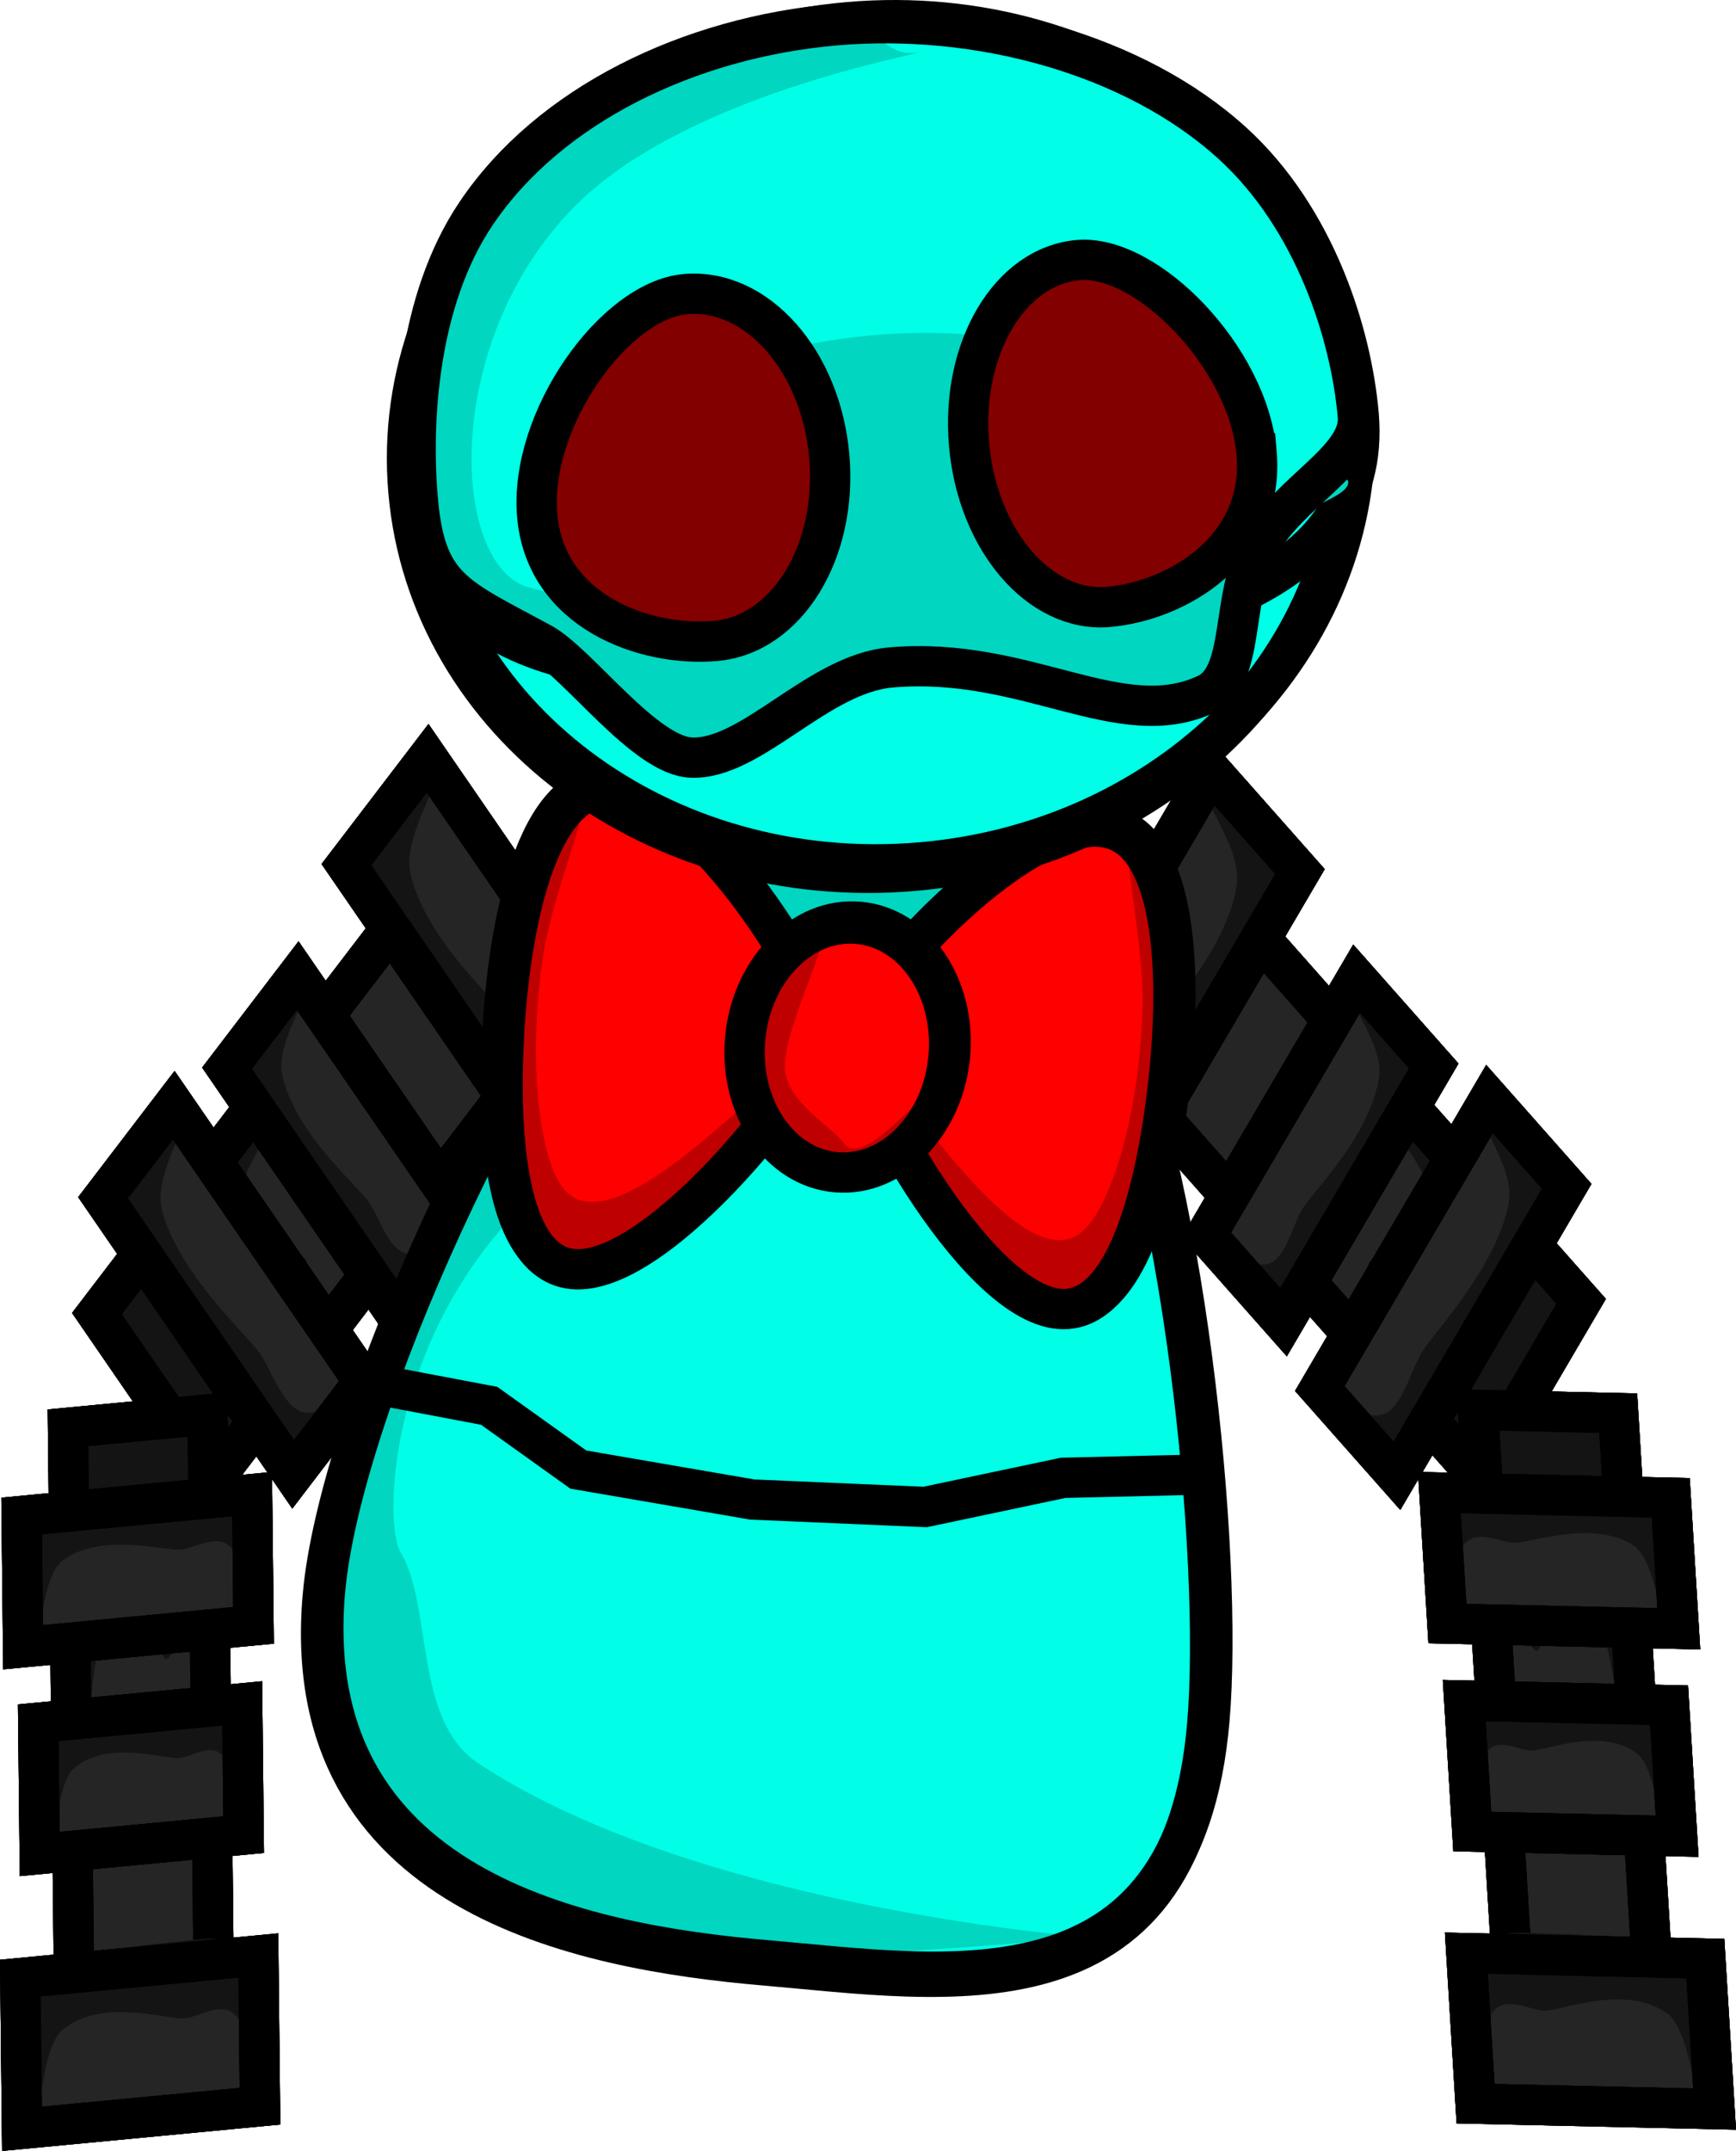 <svg version="1.1" xmlns="http://www.w3.org/2000/svg" xmlns:xlink="http://www.w3.org/1999/xlink" width="301.596" height="373.608" viewBox="0,0,301.596,373.608"><g transform="translate(70.082,-36.38)"><g data-paper-data="{&quot;isPaintingLayer&quot;:true}" fill-rule="nonzero" stroke-width="7" stroke-linejoin="miter" stroke-miterlimit="10" stroke-dasharray="" stroke-dashoffset="0" style="mix-blend-mode: normal"><g data-paper-data="{&quot;index&quot;:null}" stroke-linecap="butt"><g data-paper-data="{&quot;index&quot;:null}"><g><g><path d="M186.743,292.876l-66.229,-74.856l17.863,-30.462l66.229,74.856z" fill="#252525" stroke="#000000"/><path d="M186.743,292.876l-66.229,-74.856l17.863,-30.462l66.229,74.856z" fill="#252525" stroke="#000000"/><path d="M125.403,223.217c-4.814,-5.441 23.713,25.957 35.503,36.182c11.245,9.752 5.64,-1.714 6.867,-3.805c1.192,-2.033 19.136,3.899 9.116,-15.724c-6.084,-11.916 -44.249,-54.558 -40.091,-52.823c3.422,1.428 65.019,72.577 67.25,75.098c2.664,3.011 -0.496,1.079 -1.48,3.48c-2.491,6.076 -9.789,14.945 -11.589,18.015c-1.614,2.753 9.48,21.19 -12.266,-0.327c-12.09,-11.963 -49.949,-56.297 -53.309,-60.096z" fill="#141414" stroke="none"/><path d="M186.743,292.876l-66.229,-74.856l17.863,-30.462l66.229,74.856z" fill="none" stroke="#000000"/><path d="M186.743,292.876l-66.229,-74.856l17.863,-30.462l66.229,74.856z" fill="none" stroke="#000000"/></g><g><path d="M152.902,266.038l-13.409,-15.156l26.098,-44.505l13.409,15.156z" fill="#252525" stroke="#000000"/><path d="M152.902,266.038l-13.409,-15.156l26.098,-44.505l13.409,15.156z" fill="#252525" stroke="#000000"/><path d="M140.628,251.686c-0.975,-1.102 5.176,4.616 8.939,4.34c3.589,-0.264 4.732,-6.469 6.524,-9.524c1.742,-2.97 11.743,-12.63 13.398,-22.883c1.005,-6.226 -6.942,-14.486 -4.784,-16.379c1.776,-1.558 13.569,14.005 14.021,14.515c1.904,2.152 -12.068,26.284 -15.738,32.542c-2.358,4.022 -5.735,11.479 -11.496,9.439c-3.203,-1.134 -10.183,-11.279 -10.863,-12.048z" fill="#141414" stroke="none"/><path d="M152.902,266.038l-13.409,-15.156l26.098,-44.505l13.409,15.156z" fill="none" stroke="#000000"/><path d="M152.902,266.038l-13.409,-15.156l26.098,-44.505l13.409,15.156z" fill="none" stroke="#000000"/></g><g><path d="M172.615,292.716l-13.409,-15.156l29.485,-50.282l13.409,15.156z" fill="#252525" stroke="#000000"/><path d="M172.615,292.716l-13.409,-15.156l29.485,-50.282l13.409,15.156z" fill="#252525" stroke="#000000"/><path d="M160.362,278.326c-0.975,-1.102 5.233,4.52 9.203,3.89c3.787,-0.601 5.273,-7.392 7.297,-10.843c1.968,-3.356 12.929,-14.652 15.138,-25.852c1.342,-6.801 -6.638,-15.005 -4.282,-17.236c1.939,-1.836 13.63,13.901 14.082,14.411c1.904,2.152 -13.896,29.401 -18.042,36.471c-2.665,4.544 -6.557,12.881 -12.522,11.19c-3.317,-0.94 -10.194,-11.261 -10.874,-12.03z" fill="#141414" stroke="none"/><path d="M172.615,292.716l-13.409,-15.156l29.485,-50.282l13.409,15.156z" fill="none" stroke="#000000"/><path d="M172.615,292.716l-13.409,-15.156l29.485,-50.282l13.409,15.156z" fill="none" stroke="#000000"/></g></g><g><path d="M125.306,239.696l-15.401,-17.407l30.453,-51.932l15.401,17.407z" fill="#252525" stroke="#000000"/><path d="M125.306,239.696l-15.401,-17.407l30.453,-51.932l15.401,17.407z" fill="#252525" stroke="#000000"/><path d="M121.516,228.127c4.15,-0.351 5.511,-7.561 7.602,-11.125c2.032,-3.466 13.655,-14.791 15.634,-26.702c1.201,-7.233 -7.93,-16.711 -5.423,-18.933c2.063,-1.829 15.593,16.07 16.112,16.656c2.187,2.472 -14.119,30.629 -18.401,37.931c-2.752,4.693 -6.703,13.382 -13.348,11.088c-3.695,-1.275 -11.697,-12.952 -12.478,-13.835c-1.119,-1.265 5.953,5.288 10.304,4.921z" fill="#141414" stroke="none"/><path d="M125.306,239.696l-15.401,-17.407l30.453,-51.932l15.401,17.407z" fill="none" stroke="#000000"/><path d="M125.306,239.696l-15.401,-17.407l30.453,-51.932l15.401,17.407z" fill="none" stroke="#000000"/></g></g><g data-paper-data="{&quot;index&quot;:null}"><g><g><path d="M211.045,281.837l6.889,112.392l-24.355,-0.55l-6.889,-112.392z" fill="#252525" stroke="#000000"/><path d="M211.045,281.837l6.889,112.392l-24.355,-0.55l-6.889,-112.392z" fill="#252525" stroke="#000000"/><path d="M193.24,385.583c-0.35,-5.703 -5.087,-70.891 -5.464,-90.371c-0.678,-35.037 3.528,-12.616 5.729,-12.567c2.455,0.055 10.554,-1.899 14.896,-0.709c1.716,0.47 2.236,-3.893 2.513,0.628c0.232,3.786 7.43,109.248 6.524,113.568c-1.102,5.25 -4.816,-59.215 -8.057,-72.611c-5.337,-22.059 -10.896,-0.352 -12.521,-0.389c-1.672,-0.038 -4.91,-12.675 -5.271,4.605c-0.378,18.118 2.152,66.014 1.651,57.845z" fill="#141414" stroke="none"/><path d="M211.045,281.837l6.889,112.392l-24.355,-0.55l-6.889,-112.392z" fill="none" stroke="#000000"/><path d="M211.045,281.837l6.889,112.392l-24.355,-0.55l-6.889,-112.392z" fill="none" stroke="#000000"/></g><g><path d="M219.887,332.566l1.395,22.756l-35.582,-0.804l-1.395,-22.756z" fill="#252525" stroke="#000000"/><path d="M219.887,332.566l1.395,22.756l-35.582,-0.804l-1.395,-22.756z" fill="#252525" stroke="#000000"/><path d="M187.883,341.226c-1.953,3.626 -1.952,13.312 -2.053,11.658c-0.071,-1.155 -1.964,-14.374 -1.011,-18.295c1.715,-7.052 7.197,-5.913 10.413,-5.84c5.003,0.113 24.211,0.728 24.409,3.96c0.047,0.767 2.43,22.14 0.769,22.982c-2.018,1.022 -2.471,-12.023 -6.176,-14.804c-6.102,-4.58 -15.91,-0.381 -18.285,-0.434c-2.442,-0.055 -6.203,-2.684 -8.066,0.774z" fill="#141414" stroke="none"/><path d="M219.887,332.566l1.395,22.756l-35.582,-0.804l-1.395,-22.756z" fill="none" stroke="#000000"/><path d="M219.887,332.566l1.395,22.756l-35.582,-0.804l-1.395,-22.756z" fill="none" stroke="#000000"/></g><g><path d="M220.179,296.539l1.395,22.756l-40.2,-0.908l-1.395,-22.756z" fill="#252525" stroke="#000000"/><path d="M220.179,296.539l1.395,22.756l-40.2,-0.908l-1.395,-22.756z" fill="#252525" stroke="#000000"/><path d="M181.533,316.753c-0.071,-1.155 -2.105,-14.377 -0.997,-18.295c1.994,-7.046 8.18,-5.89 11.813,-5.808c5.653,0.128 27.352,0.799 27.55,4.031c0.047,0.766 2.569,22.143 0.686,22.98c-2.288,1.016 -2.696,-12.028 -6.861,-14.82c-6.859,-4.597 -17.975,-0.427 -20.658,-0.488c-2.759,-0.062 -6.988,-2.702 -9.121,0.75c-2.235,3.62 -2.311,13.304 -2.413,11.65z" fill="#141414" stroke="none"/><path d="M220.179,296.539l1.395,22.756l-40.2,-0.908l-1.395,-22.756z" fill="none" stroke="#000000"/><path d="M220.179,296.539l1.395,22.756l-40.2,-0.908l-1.395,-22.756z" fill="none" stroke="#000000"/></g></g><g><path d="M226.186,376.578l1.602,26.136l-41.52,-0.938l-1.602,-26.136z" fill="#252525" stroke="#000000"/><path d="M226.186,376.578l1.602,26.136l-41.52,-0.938l-1.602,-26.136z" fill="#252525" stroke="#000000"/><path d="M188.831,386.51c-2.283,4.164 -2.293,15.288 -2.409,13.388c-0.081,-1.326 -2.276,-16.51 -1.159,-21.013c2.009,-8.099 8.405,-6.788 12.157,-6.703c5.838,0.132 28.251,0.846 28.479,4.558c0.054,0.88 2.81,25.429 0.872,26.395c-2.355,1.173 -2.869,-13.81 -7.19,-17.005c-7.115,-5.262 -18.566,-0.444 -21.337,-0.507c-2.85,-0.064 -7.236,-3.085 -9.413,0.886z" fill="#141414" stroke="none"/><path d="M226.186,376.578l1.602,26.136l-41.52,-0.938l-1.602,-26.136z" fill="none" stroke="#000000"/><path d="M226.186,376.578l1.602,26.136l-41.52,-0.938l-1.602,-26.136z" fill="none" stroke="#000000"/></g></g></g><g stroke-linecap="butt"><g data-paper-data="{&quot;index&quot;:null}"><g><g><path d="M-53.244,264.54l60.667,-79.43l20.01,29.097l-60.667,79.43z" fill="#252525" stroke="#000000"/><path d="M-53.244,264.54l60.667,-79.43l20.01,29.097l-60.667,79.43z" fill="#252525" stroke="#000000"/><path d="M22.933,219.741c-3.079,4.031 -37.647,50.976 -48.844,63.778c-20.139,23.027 -10.402,3.839 -12.21,1.209c-2.017,-2.932 -9.934,-11.253 -12.856,-17.133c-1.155,-2.324 -4.167,-0.169 -1.727,-3.365c2.043,-2.675 58.357,-78.075 61.668,-79.745c4.023,-2.029 -30.973,43.25 -36.183,55.573c-8.58,20.293 8.889,13.085 10.225,15.027c1.374,1.997 -3.391,13.837 7.123,3.301c11.023,-11.047 37.215,-44.418 32.805,-38.644z" fill="#141414" stroke="none"/><path d="M-53.244,264.54l60.667,-79.43l20.01,29.097l-60.667,79.43z" fill="none" stroke="#000000"/><path d="M-53.244,264.54l60.667,-79.43l20.01,29.097l-60.667,79.43z" fill="none" stroke="#000000"/></g><g><path d="M-30.647,221.921l12.283,-16.082l29.234,42.51l-12.283,16.082z" fill="#252525" stroke="#000000"/><path d="M-30.647,221.921l12.283,-16.082l29.234,42.51l-12.283,16.082z" fill="#252525" stroke="#000000"/><path d="M9.796,249.232c-0.623,0.816 -6.855,11.437 -9.968,12.799c-5.599,2.45 -9.504,-4.745 -12.145,-8.586c-4.111,-5.977 -19.785,-29.04 -18.04,-31.324c0.414,-0.542 11.055,-16.913 12.939,-15.487c2.289,1.733 -5.042,10.543 -3.592,16.681c2.388,10.108 13.06,19.022 15.01,21.859c2.007,2.918 3.593,9.025 7.192,9.03c3.773,0.005 9.496,-6.141 8.604,-4.972z" fill="#141414" stroke="none"/><path d="M-30.647,221.921l12.283,-16.082l29.234,42.51l-12.283,16.082z" fill="none" stroke="#000000"/><path d="M-30.647,221.921l12.283,-16.082l29.234,42.51l-12.283,16.082z" fill="none" stroke="#000000"/></g><g><path d="M-52.182,244.431l12.283,-16.082l33.029,48.028l-12.283,16.082z" fill="#252525" stroke="#000000"/><path d="M-52.182,244.431l12.283,-16.082l33.029,48.028l-12.283,16.082z" fill="#252525" stroke="#000000"/><path d="M-7.969,277.225c-0.623,0.816 -6.739,11.606 -9.979,12.782c-5.829,2.116 -10.311,-5.919 -13.296,-10.259c-4.644,-6.753 -22.366,-32.793 -20.621,-35.077c0.414,-0.542 10.941,-17.08 13.007,-15.388c2.511,2.056 -4.857,10.813 -3.029,17.5c3.01,11.012 14.756,21.489 16.96,24.694c2.267,3.297 4.238,9.963 8.059,10.29c4.006,0.343 9.792,-5.711 8.899,-4.542z" fill="#141414" stroke="none"/><path d="M-52.182,244.431l12.283,-16.082l33.029,48.028l-12.283,16.082z" fill="none" stroke="#000000"/><path d="M-52.182,244.431l12.283,-16.082l33.029,48.028l-12.283,16.082z" fill="none" stroke="#000000"/></g></g><g><path d="M-9.898,186.566l14.108,-18.471l34.113,49.605l-14.108,18.471z" fill="#252525" stroke="#000000"/><path d="M-9.898,186.566l14.108,-18.471l34.113,49.605l-14.108,18.471z" fill="#252525" stroke="#000000"/><path d="M27.162,224.359c4.367,0.053 10.949,-6.992 9.923,-5.65c-0.716,0.937 -7.856,13.16 -11.45,14.698c-6.463,2.766 -11.029,-5.616 -14.112,-10.098c-4.797,-6.975 -23.088,-33.885 -21.085,-36.508c0.475,-0.622 12.681,-19.449 14.871,-17.773c2.66,2.036 -5.765,12.148 -4.046,19.275c2.831,11.737 15.239,22.197 17.516,25.507c2.342,3.405 4.218,10.498 8.383,10.549z" fill="#141414" stroke="none"/><path d="M-9.898,186.566l14.108,-18.471l34.113,49.605l-14.108,18.471z" fill="none" stroke="#000000"/><path d="M-9.898,186.566l14.108,-18.471l34.113,49.605l-14.108,18.471z" fill="none" stroke="#000000"/></g></g><g data-paper-data="{&quot;index&quot;:null}"><g><g><path d="M-34.015,282.073l1.221,112.596l-24.252,2.302l-1.221,-112.596z" fill="#252525" stroke="#000000"/><path d="M-34.015,282.073l1.221,112.596l-24.252,2.302l-1.221,-112.596z" fill="#252525" stroke="#000000"/><path d="M-33.039,386.571c0.089,8.184 -0.836,-39.77 -2.518,-57.813c-1.604,-17.21 -3.924,-4.372 -5.589,-4.214c-1.618,0.154 -8.726,-21.097 -12.461,1.29c-2.268,13.594 -1.331,78.159 -2.808,73.002c-1.216,-4.244 -1.629,-109.951 -1.671,-113.743c-0.049,-4.529 0.783,-0.215 2.461,-0.807c4.245,-1.5 12.464,-0.134 14.908,-0.366c2.192,-0.208 4.773,-22.873 6.619,12.122c1.027,19.457 0.995,84.816 1.057,90.53z" fill="#141414" stroke="none"/><path d="M-34.015,282.073l1.221,112.596l-24.252,2.302l-1.221,-112.596z" fill="none" stroke="#000000"/><path d="M-34.015,282.073l1.221,112.596l-24.252,2.302l-1.221,-112.596z" fill="none" stroke="#000000"/></g><g><path d="M-28.002,332.247l0.247,22.797l-35.431,3.363l-0.247,-22.797z" fill="#252525" stroke="#000000"/><path d="M-28.002,332.247l0.247,22.797l-35.431,3.363l-0.247,-22.797z" fill="#252525" stroke="#000000"/><path d="M-30.889,341.943c-2.107,-3.315 -5.669,-0.422 -8.101,-0.192c-2.365,0.224 -12.45,-3.257 -18.206,1.75c-3.495,3.041 -3.008,16.085 -5.094,15.21c-1.717,-0.72 -0.879,-22.21 -0.887,-22.977c-0.035,-3.238 19.078,-5.234 24.061,-5.707c3.202,-0.304 8.588,-1.835 10.806,5.075c1.233,3.842 0.296,17.164 0.309,18.321c0.018,1.657 -0.678,-8.004 -2.887,-11.48z" fill="#141414" stroke="none"/><path d="M-28.002,332.247l0.247,22.797l-35.431,3.363l-0.247,-22.797z" fill="none" stroke="#000000"/><path d="M-28.002,332.247l0.247,22.797l-35.431,3.363l-0.247,-22.797z" fill="none" stroke="#000000"/></g><g><path d="M-26.288,295.897l0.247,22.797l-40.03,3.8l-0.247,-22.797z" fill="#252525" stroke="#000000"/><path d="M-26.288,295.897l0.247,22.797l-40.03,3.8l-0.247,-22.797z" fill="#252525" stroke="#000000"/><path d="M-26.318,317.076c0.018,1.657 -0.755,-7.997 -3.245,-11.446c-2.375,-3.29 -6.403,-0.353 -9.151,-0.092c-2.671,0.254 -14.06,-3.105 -20.569,1.974c-3.953,3.084 -3.421,16.124 -5.776,15.275c-1.938,-0.699 -0.962,-22.202 -0.97,-22.97c-0.035,-3.238 21.56,-5.47 27.188,-6.004c3.617,-0.343 9.704,-1.941 12.2,4.943c1.388,3.827 0.311,17.162 0.323,18.319z" fill="#141414" stroke="none"/><path d="M-26.288,295.897l0.247,22.797l-40.03,3.8l-0.247,-22.797z" fill="none" stroke="#000000"/><path d="M-26.288,295.897l0.247,22.797l-40.03,3.8l-0.247,-22.797z" fill="none" stroke="#000000"/></g></g><g><path d="M-25.203,376.036l0.284,26.183l-41.344,3.925l-0.284,-26.183z" fill="#252525" stroke="#000000"/><path d="M-25.203,376.036l0.284,26.183l-41.344,3.925l-0.284,-26.183z" fill="#252525" stroke="#000000"/><path d="M-28.573,387.178c-2.458,-3.804 -6.614,-0.475 -9.453,-0.206c-2.759,0.262 -14.527,-3.72 -21.245,2.042c-4.079,3.498 -3.513,18.48 -5.947,17.479c-2.003,-0.824 -1.021,-25.507 -1.031,-26.389c-0.04,-3.718 22.263,-6.045 28.077,-6.597c3.736,-0.355 10.021,-2.123 12.608,5.81c1.438,4.411 0.343,19.713 0.357,21.041c0.021,1.903 -0.79,-9.192 -3.367,-13.18z" fill="#141414" stroke="none"/><path d="M-25.203,376.036l0.284,26.183l-41.344,3.925l-0.284,-26.183z" fill="none" stroke="#000000"/><path d="M-25.203,376.036l0.284,26.183l-41.344,3.925l-0.284,-26.183z" fill="none" stroke="#000000"/></g></g></g><g><path d="M-14.015,313.706c2.727,-31.579 33.152,-98.113 57.205,-123.876c15.368,-16.46 23.213,-0.575 35.623,0.497c13.927,1.203 30.877,-5.732 42.115,18.626c14.449,31.319 21.223,97.993 18.709,127.106c-4.469,51.755 -45.175,44.439 -77.009,41.691c-31.833,-2.749 -81.112,-12.288 -76.643,-64.043z" fill="#00ffe6" stroke="#000000" stroke-linecap="butt"/><path d="M78.31,174.435c26.728,2.308 48.41,16.701 46.674,36.798c-0.077,0.894 13.97,18.446 -5.95,22.135c-8.626,1.598 -21.874,-11.76 -37.549,-12.706c-19.323,-1.166 -41.22,10.218 -49.253,15.637c-34.523,23.289 -36.177,63.9 -32.72,69.691c5.661,9.484 2.166,29.19 13.53,36.695c43.746,28.892 127.768,31.807 110.573,30.322c-14.114,-1.219 -102.614,15.33 -126.341,-20.15c-7.274,-10.877 -12.372,-29.616 -8.899,-47.617c6.652,-34.476 30.531,-70.935 31.069,-77.166c1.736,-20.097 32.138,-55.947 58.867,-53.639z" fill="#00d6c0" stroke="none" stroke-linecap="butt"/><path d="M43.583,188.94c15.368,-16.46 26.512,-14.493 38.922,-13.422c13.927,1.203 27.578,8.187 38.815,32.544c14.449,31.319 21.223,97.993 18.709,127.106c-4.469,51.755 -45.175,44.44 -77.009,41.691c-31.833,-2.749 -81.112,-12.288 -76.643,-64.043c2.727,-31.579 33.152,-98.113 57.205,-123.876z" fill="none" stroke="#000000" stroke-linecap="butt"/><path d="M138.235,292.513l-23.605,0.557l-23.994,5.066l-30.019,-1.295l-30.229,-5.206l-15.479,-11.07l-18.865,-3.576" fill="none" stroke="#000000" stroke-linecap="round"/><g stroke-linecap="butt"><path d="M133.614,220.284c-0.584,6.758 -4.169,44.412 -19.335,43.102c-15.166,-1.31 -36.169,-41.086 -35.586,-47.845c0.584,-6.758 27.65,-37.193 42.816,-35.884c15.166,1.31 12.688,33.868 12.105,40.626z" data-paper-data="{&quot;index&quot;:null}" fill="#ff0000" stroke="#000000"/><path d="M133.493,230.705c-0.783,9.071 -6.096,31.593 -19.61,30.425c-13.514,-1.167 -30.113,-25.581 -29.329,-34.652c0.468,-5.414 23.154,34.654 33.98,23.256c4.641,-4.886 9.35,-19.943 9.884,-38.551c0.308,-10.711 -4.135,-30.264 -2.145,-30.092c13.514,1.167 8.003,40.542 7.22,49.613z" data-paper-data="{&quot;index&quot;:null}" fill="#bf0000" stroke="none"/><path d="M133.268,220.628c-0.584,6.758 -4.169,44.412 -19.335,43.102c-15.166,-1.31 -36.169,-41.086 -35.586,-47.845c0.584,-6.758 27.65,-37.193 42.816,-35.884c15.166,1.31 12.688,33.868 12.105,40.626z" data-paper-data="{&quot;index&quot;:null}" fill="none" stroke="#000000"/><path d="M36.453,172.687c15.166,1.31 36.614,35.934 36.031,42.692c-0.584,6.758 -28.095,42.346 -43.261,41.036c-15.166,-1.31 -12.243,-39.02 -11.66,-45.779c0.584,-6.758 3.724,-39.259 18.89,-37.95z" fill="#ff0000" stroke="#000000"/><path d="M31.513,173.283c1.99,0.172 -5.739,18.674 -7.272,29.279c-2.663,18.423 -0.605,34.065 3.129,39.674c8.712,13.085 37.931,-22.501 37.463,-17.087c-0.783,9.071 -21.321,30.278 -34.835,29.111c-13.514,-1.167 -14.887,-24.266 -14.104,-33.337c0.783,-9.071 2.104,-48.808 15.618,-47.641z" fill="#bf0000" stroke="none"/><path d="M36.734,173.086c15.166,1.31 36.614,35.934 36.031,42.692c-0.584,6.758 -28.095,42.346 -43.261,41.036c-15.166,-1.31 -12.243,-39.02 -11.66,-45.779c0.584,-6.758 3.724,-39.259 18.89,-37.95z" fill="none" stroke="#000000"/><path d="M79.165,196.49c9.76,0.843 16.838,11.186 15.809,23.102c-1.029,11.916 -9.775,20.893 -19.536,20.05c-9.76,-0.843 -16.838,-11.186 -15.809,-23.102c1.029,-11.916 9.775,-20.893 19.536,-20.05z" fill="#ff0000" stroke="#000000"/><path d="M59.702,221.138c0.768,-8.893 3.49,-25.653 13.1,-24.823c3.012,0.26 -6.442,17.294 -6.533,25.329c-0.067,5.926 8.392,10.6 10.275,13.326c3.709,5.369 18.309,-14.876 17.959,-10.826c-0.768,8.893 -9.181,15.429 -18.791,14.599c-9.61,-0.83 -16.778,-8.712 -16.01,-17.604z" fill="#bf0000" stroke="none"/><path d="M78.903,196.842c9.76,0.843 16.838,11.186 15.809,23.102c-1.029,11.916 -9.775,20.893 -19.536,20.05c-9.76,-0.843 -16.838,-11.186 -15.809,-23.102c1.029,-11.916 9.775,-20.893 19.536,-20.05z" fill="none" stroke="#000000"/></g></g><path d="M16.57,143.441c0,-5.043 5.445,27.568 46.664,27.568c41.219,0 72.649,-34.023 72.649,-28.98c0,5.043 -29.445,37.317 -70.664,37.317c-41.219,0 -63.649,-35.862 -63.649,-40.905z" fill="#00d6c0" stroke="none" stroke-linecap="butt"/><g stroke-linecap="butt"><path d="M0.873,121.729c-3.491,-40.301 30.157,-76.131 75.154,-80.029c44.997,-3.898 84.305,25.613 87.796,65.914c3.491,40.301 -30.157,76.131 -75.154,80.029c-44.997,3.898 -84.305,-25.613 -87.796,-65.914z" fill="#00ffe6" stroke="#000000"/><path d="M77.327,40.226c44.997,-3.898 84.305,25.613 87.796,65.914c3.491,40.301 -30.157,76.131 -75.154,80.029c-44.997,3.898 -84.305,-25.613 -87.796,-65.914c-3.491,-40.301 30.157,-76.131 75.154,-80.029z" fill="none" stroke="#000000"/><path d="M12.651,73.437c12.651,-18.91 37.065,-30.695 62.555,-32.903c24.788,-2.147 51.878,5.093 68.917,20.624c14.343,13.073 20.617,33.15 21.836,47.226c2.668,30.799 -35.439,39.73 -81.092,43.684c-45.653,3.954 -79.552,1.659 -82.22,-29.14c-1.178,-13.603 -0.004,-34.533 10.004,-49.491z" fill="#00ffe6" stroke="#000000"/><path d="M81.681,94.599c29.052,-2.516 53.622,7.219 54.881,21.745c1.258,14.526 -21.273,28.341 -50.324,30.858c-29.052,2.516 -53.622,-7.219 -54.881,-21.745c-1.258,-14.526 21.273,-28.341 50.324,-30.858z" fill="#00d6c0" stroke="none"/><path d="M7.5,138.037c-0.198,-2.291 -6.404,-7.879 -7.002,-15.294c-1.277,-15.841 4.594,-39.842 19.582,-56.591c9.27,-10.359 37.508,-21.365 55.359,-24.072c7.418,-1.125 8.503,3.862 12.911,3.48c7.653,-0.663 -38.128,5.816 -58.755,26.83c-23.148,23.582 -21.308,62.223 -7.887,65.995c14.585,4.1 43.417,6.811 68.239,2.134c38.874,-7.325 73.832,-24.604 74.194,-20.433c0.279,3.219 -13.241,5.684 -15.425,11.152c-3.533,8.844 1.478,21.272 -15.292,25.528c-9.807,2.489 -37.123,-5.501 -47.791,-4.577c-12.665,1.097 -24.588,14.789 -35.585,14.106c-11.12,-0.691 -15.479,-11.669 -22.887,-17.037c-8.514,-6.171 -19.296,-7.021 -19.66,-11.222z" fill="#00d6c0" stroke="none"/><path d="M2.502,123.172c-1.178,-13.603 -0.004,-34.533 10.004,-49.491c12.651,-18.91 37.065,-30.695 62.555,-32.903c24.788,-2.147 51.878,5.093 68.917,20.624c14.343,13.074 20.617,33.15 21.836,47.226c0.659,7.613 -12.071,13.129 -17.25,22.683c-4.958,9.146 -2.2,22.429 -9.064,25.645c-14.974,7.016 -31.213,-6.686 -54.778,-4.645c-12.784,1.107 -24.162,16.027 -34.674,15.665c-8.095,-0.278 -19.663,-16.397 -26.023,-19.855c-14.879,-8.091 -20.176,-9.415 -21.522,-24.95z" fill="none" stroke="#000000"/><path d="M49.008,87.464c12.358,-1.07 23.544,11.548 24.985,28.185c1.441,16.636 -7.409,30.991 -19.767,32.061c-12.358,1.07 -29.54,-5.14 -30.981,-21.777c-1.441,-16.636 13.405,-37.398 25.763,-38.469z" fill="#820000" stroke="#000000"/><path d="M148.232,115.107c1.441,16.636 -13.838,25.659 -25.762,26.692c-11.924,1.033 -22.759,-11.616 -24.2,-28.253c-1.441,-16.636 7.057,-30.96 18.981,-31.993c11.924,-1.033 29.539,16.918 30.98,33.554z" data-paper-data="{&quot;index&quot;:null}" fill="#820000" stroke="#000000"/></g></g></g></svg>
